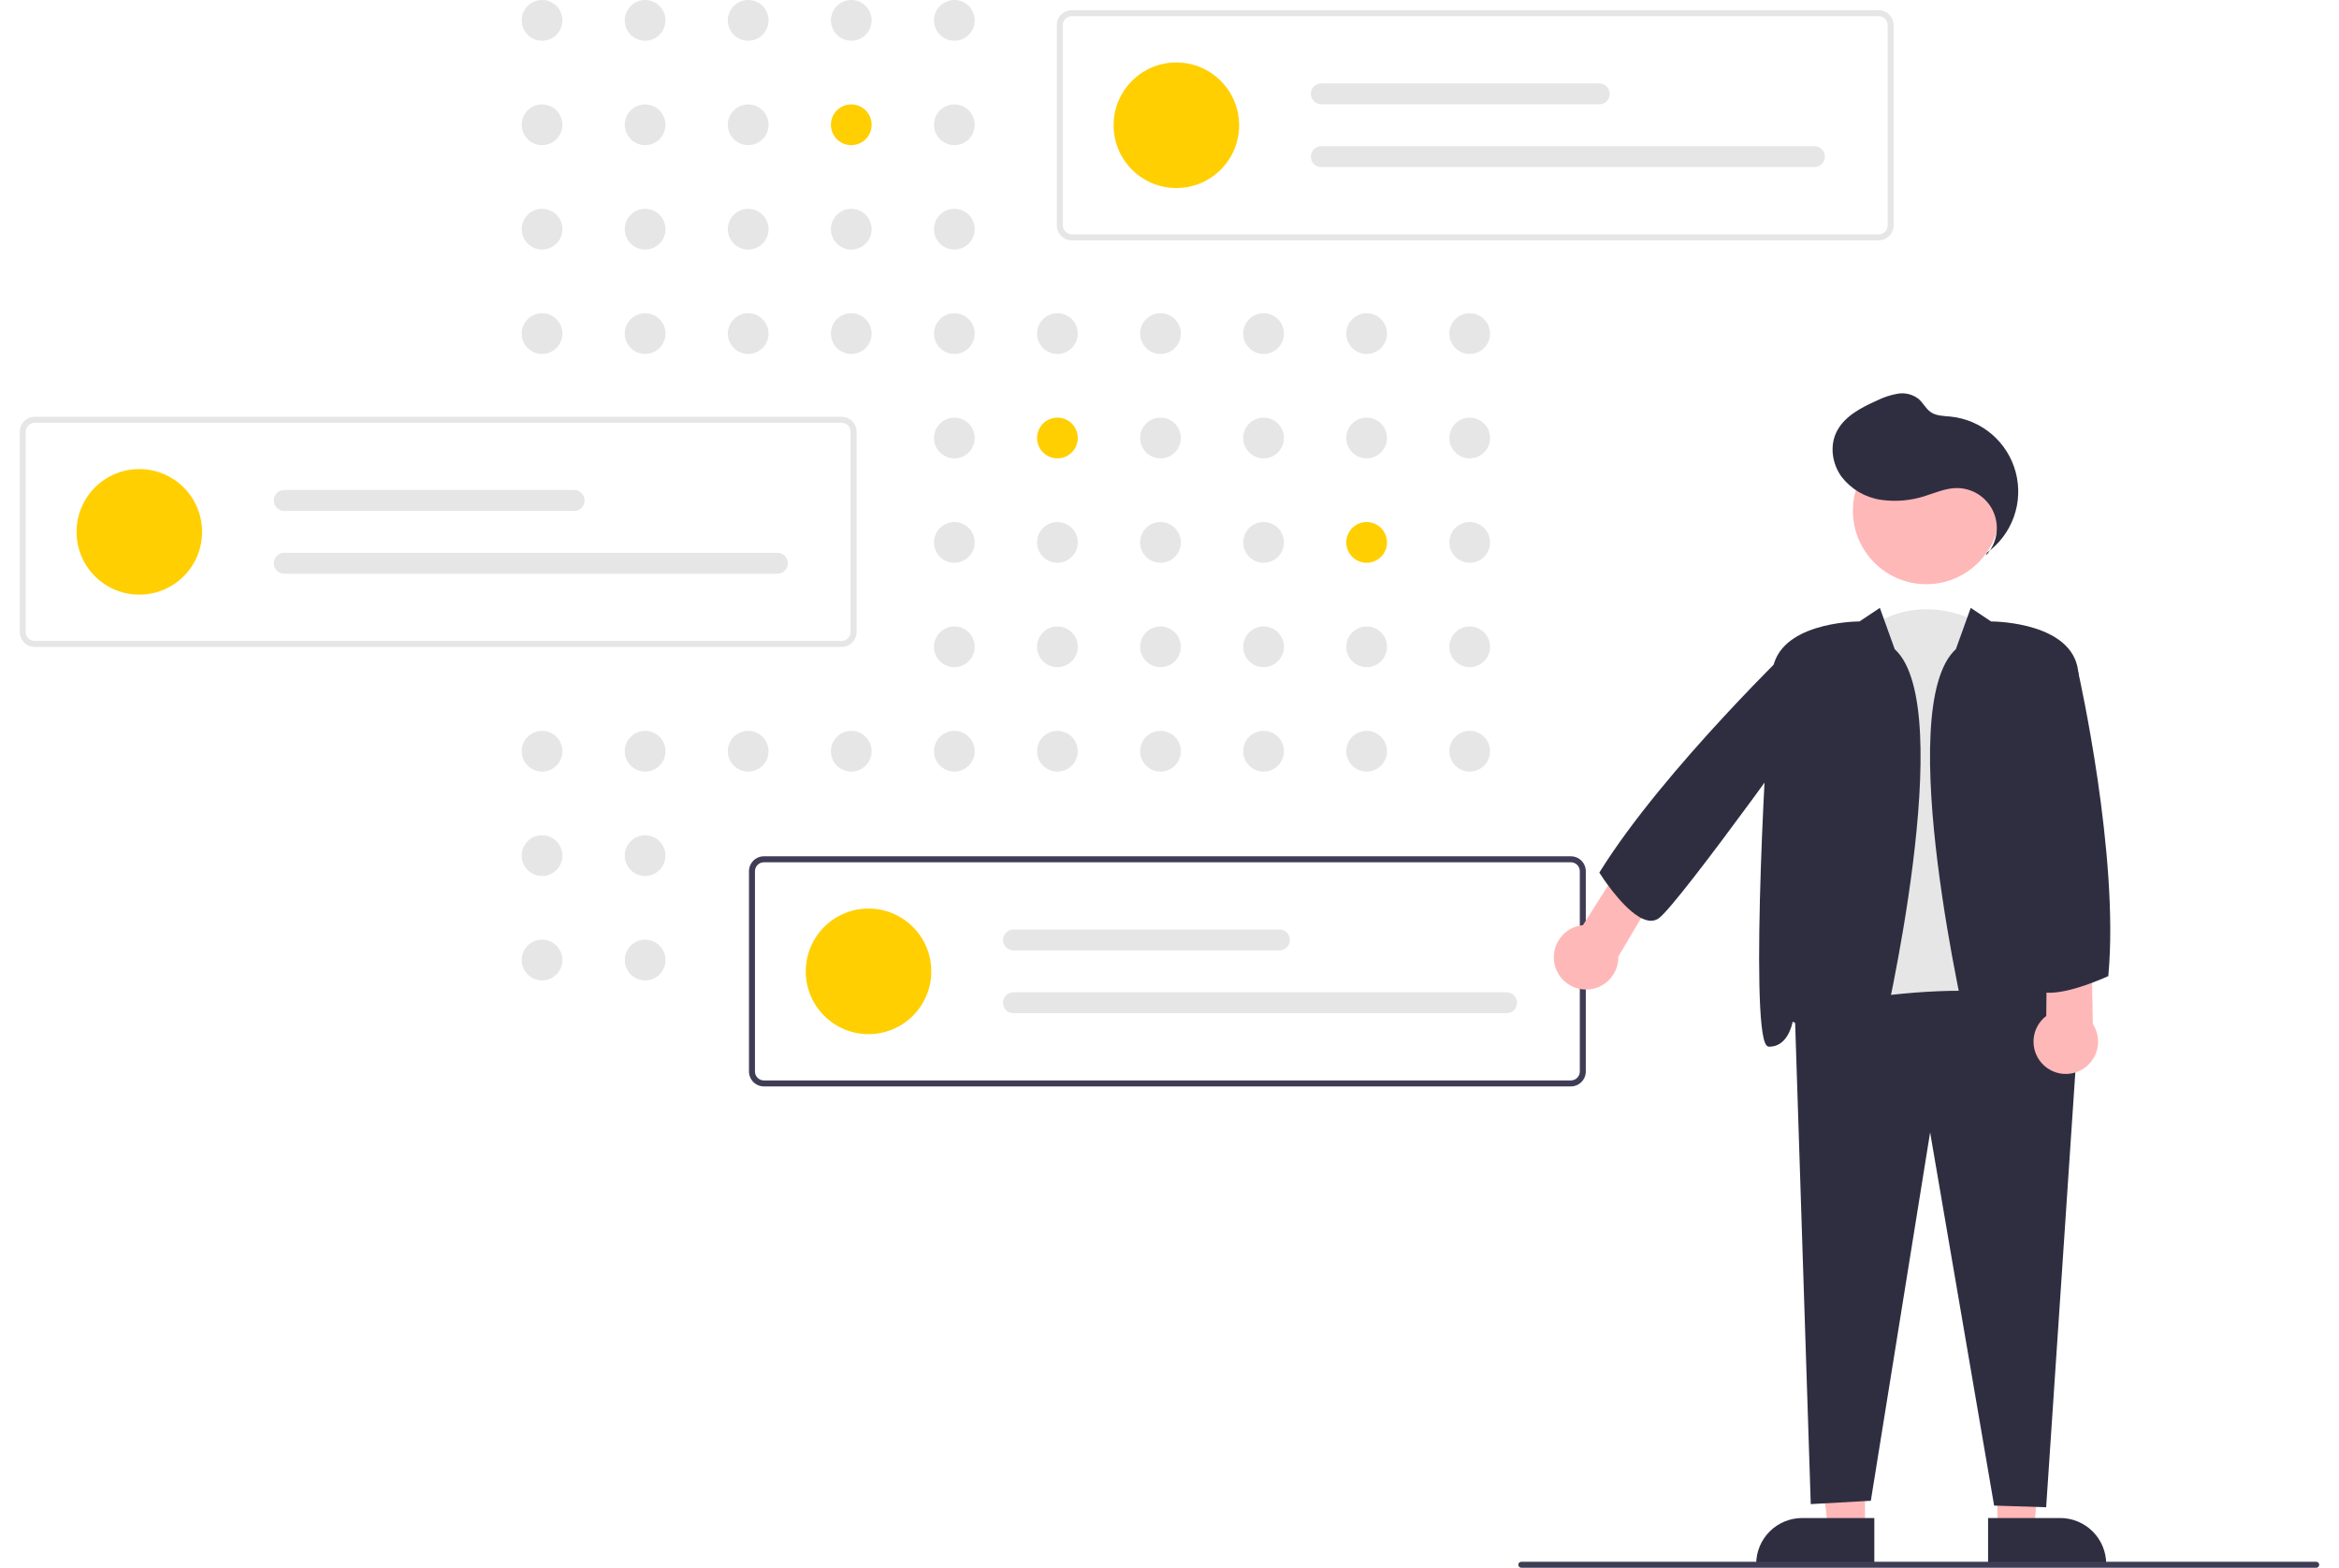 <svg width="276" height="185" viewBox="0 0 286 195" fill="none" xmlns="http://www.w3.org/2000/svg">
<g clip-path="url(#clip0_264_2584)">
<path d="M64.959 5.067C66.358 5.067 67.492 3.933 67.492 2.534C67.492 1.134 66.358 0 64.959 0C63.561 0 62.427 1.134 62.427 2.534C62.427 3.933 63.561 5.067 64.959 5.067Z" fill="#E6E6E6"/>
<path d="M77.779 5.067C79.178 5.067 80.312 3.933 80.312 2.534C80.312 1.134 79.178 0 77.779 0C76.381 0 75.247 1.134 75.247 2.534C75.247 3.933 76.381 5.067 77.779 5.067Z" fill="#E6E6E6"/>
<path d="M90.6 5.067C91.998 5.067 93.132 3.933 93.132 2.534C93.132 1.134 91.998 0 90.6 0C89.201 0 88.067 1.134 88.067 2.534C88.067 3.933 89.201 5.067 90.6 5.067Z" fill="#E6E6E6"/>
<path d="M103.42 5.067C104.818 5.067 105.952 3.933 105.952 2.534C105.952 1.134 104.818 0 103.42 0C102.021 0 100.887 1.134 100.887 2.534C100.887 3.933 102.021 5.067 103.42 5.067Z" fill="#E6E6E6"/>
<path d="M116.239 5.067C117.638 5.067 118.772 3.933 118.772 2.534C118.772 1.134 117.638 0 116.239 0C114.841 0 113.707 1.134 113.707 2.534C113.707 3.933 114.841 5.067 116.239 5.067Z" fill="#E6E6E6"/>
<path d="M64.959 18.054C66.358 18.054 67.492 16.92 67.492 15.52C67.492 14.121 66.358 12.987 64.959 12.987C63.561 12.987 62.427 14.121 62.427 15.52C62.427 16.92 63.561 18.054 64.959 18.054Z" fill="#E6E6E6"/>
<path d="M77.779 18.054C79.178 18.054 80.312 16.92 80.312 15.52C80.312 14.121 79.178 12.987 77.779 12.987C76.381 12.987 75.247 14.121 75.247 15.52C75.247 16.92 76.381 18.054 77.779 18.054Z" fill="#E6E6E6"/>
<path d="M90.6 18.054C91.998 18.054 93.132 16.92 93.132 15.52C93.132 14.121 91.998 12.987 90.6 12.987C89.201 12.987 88.067 14.121 88.067 15.52C88.067 16.92 89.201 18.054 90.6 18.054Z" fill="#E6E6E6"/>
<path d="M103.42 18.054C104.818 18.054 105.952 16.92 105.952 15.52C105.952 14.121 104.818 12.987 103.42 12.987C102.021 12.987 100.887 14.121 100.887 15.52C100.887 16.92 102.021 18.054 103.42 18.054Z" fill="#FFCF01"/>
<path d="M116.239 18.054C117.638 18.054 118.772 16.92 118.772 15.52C118.772 14.121 117.638 12.987 116.239 12.987C114.841 12.987 113.707 14.121 113.707 15.52C113.707 16.92 114.841 18.054 116.239 18.054Z" fill="#E6E6E6"/>
<path d="M141.88 18.054C143.278 18.054 144.412 16.92 144.412 15.52C144.412 14.121 143.278 12.987 141.88 12.987C140.481 12.987 139.347 14.121 139.347 15.52C139.347 16.92 140.481 18.054 141.88 18.054Z" fill="#E6E6E6"/>
<path d="M64.959 31.04C66.358 31.04 67.492 29.906 67.492 28.507C67.492 27.107 66.358 25.973 64.959 25.973C63.561 25.973 62.427 27.107 62.427 28.507C62.427 29.906 63.561 31.04 64.959 31.04Z" fill="#E6E6E6"/>
<path d="M77.779 31.04C79.178 31.04 80.312 29.906 80.312 28.507C80.312 27.107 79.178 25.973 77.779 25.973C76.381 25.973 75.247 27.107 75.247 28.507C75.247 29.906 76.381 31.04 77.779 31.04Z" fill="#E6E6E6"/>
<path d="M90.6 31.04C91.998 31.04 93.132 29.906 93.132 28.507C93.132 27.107 91.998 25.973 90.6 25.973C89.201 25.973 88.067 27.107 88.067 28.507C88.067 29.906 89.201 31.04 90.6 31.04Z" fill="#E6E6E6"/>
<path d="M103.42 31.04C104.818 31.04 105.952 29.906 105.952 28.507C105.952 27.107 104.818 25.973 103.42 25.973C102.021 25.973 100.887 27.107 100.887 28.507C100.887 29.906 102.021 31.04 103.42 31.04Z" fill="#E6E6E6"/>
<path d="M116.239 31.04C117.638 31.04 118.772 29.906 118.772 28.507C118.772 27.107 117.638 25.973 116.239 25.973C114.841 25.973 113.707 27.107 113.707 28.507C113.707 29.906 114.841 31.04 116.239 31.04Z" fill="#E6E6E6"/>
<path d="M64.959 44.027C66.358 44.027 67.492 42.892 67.492 41.493C67.492 40.094 66.358 38.959 64.959 38.959C63.561 38.959 62.427 40.094 62.427 41.493C62.427 42.892 63.561 44.027 64.959 44.027Z" fill="#E6E6E6"/>
<path d="M77.779 44.027C79.178 44.027 80.312 42.892 80.312 41.493C80.312 40.094 79.178 38.959 77.779 38.959C76.381 38.959 75.247 40.094 75.247 41.493C75.247 42.892 76.381 44.027 77.779 44.027Z" fill="#E6E6E6"/>
<path d="M90.6 44.027C91.998 44.027 93.132 42.892 93.132 41.493C93.132 40.094 91.998 38.959 90.6 38.959C89.201 38.959 88.067 40.094 88.067 41.493C88.067 42.892 89.201 44.027 90.6 44.027Z" fill="#E6E6E6"/>
<path d="M103.42 44.027C104.818 44.027 105.952 42.892 105.952 41.493C105.952 40.094 104.818 38.959 103.42 38.959C102.021 38.959 100.887 40.094 100.887 41.493C100.887 42.892 102.021 44.027 103.42 44.027Z" fill="#E6E6E6"/>
<path d="M116.239 44.027C117.638 44.027 118.772 42.892 118.772 41.493C118.772 40.094 117.638 38.959 116.239 38.959C114.841 38.959 113.707 40.094 113.707 41.493C113.707 42.892 114.841 44.027 116.239 44.027Z" fill="#E6E6E6"/>
<path d="M129.059 44.027C130.458 44.027 131.592 42.892 131.592 41.493C131.592 40.094 130.458 38.959 129.059 38.959C127.661 38.959 126.527 40.094 126.527 41.493C126.527 42.892 127.661 44.027 129.059 44.027Z" fill="#E6E6E6"/>
<path d="M141.88 44.027C143.278 44.027 144.412 42.892 144.412 41.493C144.412 40.094 143.278 38.959 141.88 38.959C140.481 38.959 139.347 40.094 139.347 41.493C139.347 42.892 140.481 44.027 141.88 44.027Z" fill="#E6E6E6"/>
<path d="M154.7 44.027C156.098 44.027 157.232 42.892 157.232 41.493C157.232 40.094 156.098 38.959 154.7 38.959C153.301 38.959 152.167 40.094 152.167 41.493C152.167 42.892 153.301 44.027 154.7 44.027Z" fill="#E6E6E6"/>
<path d="M167.519 44.027C168.918 44.027 170.052 42.892 170.052 41.493C170.052 40.094 168.918 38.959 167.519 38.959C166.121 38.959 164.987 40.094 164.987 41.493C164.987 42.892 166.121 44.027 167.519 44.027Z" fill="#E6E6E6"/>
<path d="M180.339 44.027C181.738 44.027 182.872 42.892 182.872 41.493C182.872 40.094 181.738 38.959 180.339 38.959C178.941 38.959 177.807 40.094 177.807 41.493C177.807 42.892 178.941 44.027 180.339 44.027Z" fill="#E6E6E6"/>
<path d="M116.239 57.013C117.638 57.013 118.772 55.879 118.772 54.48C118.772 53.08 117.638 51.946 116.239 51.946C114.841 51.946 113.707 53.08 113.707 54.48C113.707 55.879 114.841 57.013 116.239 57.013Z" fill="#E6E6E6"/>
<path d="M129.059 57.013C130.458 57.013 131.592 55.879 131.592 54.48C131.592 53.08 130.458 51.946 129.059 51.946C127.661 51.946 126.527 53.08 126.527 54.48C126.527 55.879 127.661 57.013 129.059 57.013Z" fill="#FFCF01"/>
<path d="M141.88 57.013C143.278 57.013 144.412 55.879 144.412 54.48C144.412 53.08 143.278 51.946 141.88 51.946C140.481 51.946 139.347 53.08 139.347 54.48C139.347 55.879 140.481 57.013 141.88 57.013Z" fill="#E6E6E6"/>
<path d="M154.7 57.013C156.098 57.013 157.232 55.879 157.232 54.48C157.232 53.08 156.098 51.946 154.7 51.946C153.301 51.946 152.167 53.08 152.167 54.48C152.167 55.879 153.301 57.013 154.7 57.013Z" fill="#E6E6E6"/>
<path d="M167.519 57.013C168.918 57.013 170.052 55.879 170.052 54.48C170.052 53.08 168.918 51.946 167.519 51.946C166.121 51.946 164.987 53.08 164.987 54.48C164.987 55.879 166.121 57.013 167.519 57.013Z" fill="#E6E6E6"/>
<path d="M180.339 57.013C181.738 57.013 182.872 55.879 182.872 54.48C182.872 53.08 181.738 51.946 180.339 51.946C178.941 51.946 177.807 53.08 177.807 54.48C177.807 55.879 178.941 57.013 180.339 57.013Z" fill="#E6E6E6"/>
<path d="M116.239 70C117.638 70 118.772 68.865 118.772 67.466C118.772 66.067 117.638 64.932 116.239 64.932C114.841 64.932 113.707 66.067 113.707 67.466C113.707 68.865 114.841 70 116.239 70Z" fill="#E6E6E6"/>
<path d="M129.059 70C130.458 70 131.592 68.865 131.592 67.466C131.592 66.067 130.458 64.932 129.059 64.932C127.661 64.932 126.527 66.067 126.527 67.466C126.527 68.865 127.661 70 129.059 70Z" fill="#E6E6E6"/>
<path d="M141.88 70C143.278 70 144.412 68.865 144.412 67.466C144.412 66.067 143.278 64.932 141.88 64.932C140.481 64.932 139.347 66.067 139.347 67.466C139.347 68.865 140.481 70 141.88 70Z" fill="#E6E6E6"/>
<path d="M154.7 70C156.098 70 157.232 68.865 157.232 67.466C157.232 66.067 156.098 64.932 154.7 64.932C153.301 64.932 152.167 66.067 152.167 67.466C152.167 68.865 153.301 70 154.7 70Z" fill="#E6E6E6"/>
<path d="M167.519 70C168.918 70 170.052 68.865 170.052 67.466C170.052 66.067 168.918 64.932 167.519 64.932C166.121 64.932 164.987 66.067 164.987 67.466C164.987 68.865 166.121 70 167.519 70Z" fill="#FFCF01"/>
<path d="M180.339 70C181.738 70 182.872 68.865 182.872 67.466C182.872 66.067 181.738 64.932 180.339 64.932C178.941 64.932 177.807 66.067 177.807 67.466C177.807 68.865 178.941 70 180.339 70Z" fill="#E6E6E6"/>
<path d="M116.239 82.986C117.638 82.986 118.772 81.852 118.772 80.453C118.772 79.053 117.638 77.919 116.239 77.919C114.841 77.919 113.707 79.053 113.707 80.453C113.707 81.852 114.841 82.986 116.239 82.986Z" fill="#E6E6E6"/>
<path d="M129.059 82.986C130.458 82.986 131.592 81.852 131.592 80.453C131.592 79.053 130.458 77.919 129.059 77.919C127.661 77.919 126.527 79.053 126.527 80.453C126.527 81.852 127.661 82.986 129.059 82.986Z" fill="#E6E6E6"/>
<path d="M141.88 82.986C143.278 82.986 144.412 81.852 144.412 80.453C144.412 79.053 143.278 77.919 141.88 77.919C140.481 77.919 139.347 79.053 139.347 80.453C139.347 81.852 140.481 82.986 141.88 82.986Z" fill="#E6E6E6"/>
<path d="M154.7 82.986C156.098 82.986 157.232 81.852 157.232 80.453C157.232 79.053 156.098 77.919 154.7 77.919C153.301 77.919 152.167 79.053 152.167 80.453C152.167 81.852 153.301 82.986 154.7 82.986Z" fill="#E6E6E6"/>
<path d="M167.519 82.986C168.918 82.986 170.052 81.852 170.052 80.453C170.052 79.053 168.918 77.919 167.519 77.919C166.121 77.919 164.987 79.053 164.987 80.453C164.987 81.852 166.121 82.986 167.519 82.986Z" fill="#E6E6E6"/>
<path d="M180.339 82.986C181.738 82.986 182.872 81.852 182.872 80.453C182.872 79.053 181.738 77.919 180.339 77.919C178.941 77.919 177.807 79.053 177.807 80.453C177.807 81.852 178.941 82.986 180.339 82.986Z" fill="#E6E6E6"/>
<path d="M64.959 95.973C66.358 95.973 67.492 94.838 67.492 93.439C67.492 92.04 66.358 90.905 64.959 90.905C63.561 90.905 62.427 92.04 62.427 93.439C62.427 94.838 63.561 95.973 64.959 95.973Z" fill="#E6E6E6"/>
<path d="M77.779 95.973C79.178 95.973 80.312 94.838 80.312 93.439C80.312 92.04 79.178 90.905 77.779 90.905C76.381 90.905 75.247 92.04 75.247 93.439C75.247 94.838 76.381 95.973 77.779 95.973Z" fill="#E6E6E6"/>
<path d="M90.6 95.973C91.998 95.973 93.132 94.838 93.132 93.439C93.132 92.04 91.998 90.905 90.6 90.905C89.201 90.905 88.067 92.04 88.067 93.439C88.067 94.838 89.201 95.973 90.6 95.973Z" fill="#E6E6E6"/>
<path d="M103.42 95.973C104.818 95.973 105.952 94.838 105.952 93.439C105.952 92.04 104.818 90.905 103.42 90.905C102.021 90.905 100.887 92.04 100.887 93.439C100.887 94.838 102.021 95.973 103.42 95.973Z" fill="#E6E6E6"/>
<path d="M116.239 95.973C117.638 95.973 118.772 94.838 118.772 93.439C118.772 92.04 117.638 90.905 116.239 90.905C114.841 90.905 113.707 92.04 113.707 93.439C113.707 94.838 114.841 95.973 116.239 95.973Z" fill="#E6E6E6"/>
<path d="M129.059 95.973C130.458 95.973 131.592 94.838 131.592 93.439C131.592 92.04 130.458 90.905 129.059 90.905C127.661 90.905 126.527 92.04 126.527 93.439C126.527 94.838 127.661 95.973 129.059 95.973Z" fill="#E6E6E6"/>
<path d="M141.88 95.973C143.278 95.973 144.412 94.838 144.412 93.439C144.412 92.04 143.278 90.905 141.88 90.905C140.481 90.905 139.347 92.04 139.347 93.439C139.347 94.838 140.481 95.973 141.88 95.973Z" fill="#E6E6E6"/>
<path d="M154.7 95.973C156.098 95.973 157.232 94.838 157.232 93.439C157.232 92.04 156.098 90.905 154.7 90.905C153.301 90.905 152.167 92.04 152.167 93.439C152.167 94.838 153.301 95.973 154.7 95.973Z" fill="#E6E6E6"/>
<path d="M167.519 95.973C168.918 95.973 170.052 94.838 170.052 93.439C170.052 92.04 168.918 90.905 167.519 90.905C166.121 90.905 164.987 92.04 164.987 93.439C164.987 94.838 166.121 95.973 167.519 95.973Z" fill="#E6E6E6"/>
<path d="M180.339 95.973C181.738 95.973 182.872 94.838 182.872 93.439C182.872 92.04 181.738 90.905 180.339 90.905C178.941 90.905 177.807 92.04 177.807 93.439C177.807 94.838 178.941 95.973 180.339 95.973Z" fill="#E6E6E6"/>
<path d="M64.958 108.959C66.357 108.959 67.49 107.824 67.49 106.425C67.49 105.026 66.357 103.891 64.958 103.891C63.559 103.891 62.425 105.026 62.425 106.425C62.425 107.824 63.559 108.959 64.958 108.959Z" fill="#E6E6E6"/>
<path d="M77.779 108.959C79.178 108.959 80.312 107.825 80.312 106.426C80.312 105.026 79.178 103.892 77.779 103.892C76.381 103.892 75.247 105.026 75.247 106.426C75.247 107.825 76.381 108.959 77.779 108.959Z" fill="#E6E6E6"/>
<path d="M64.958 121.945C66.357 121.945 67.49 120.811 67.49 119.411C67.49 118.012 66.357 116.878 64.958 116.878C63.559 116.878 62.425 118.012 62.425 119.411C62.425 120.811 63.559 121.945 64.958 121.945Z" fill="#E6E6E6"/>
<path d="M77.779 121.946C79.178 121.946 80.312 120.811 80.312 119.412C80.312 118.013 79.178 116.878 77.779 116.878C76.381 116.878 75.247 118.013 75.247 119.412C75.247 120.811 76.381 121.946 77.779 121.946Z" fill="#E6E6E6"/>
<path d="M103.42 121.946C104.818 121.946 105.952 120.811 105.952 119.412C105.952 118.013 104.818 116.878 103.42 116.878C102.021 116.878 100.887 118.013 100.887 119.412C100.887 120.811 102.021 121.946 103.42 121.946Z" fill="#E6E6E6"/>
<path d="M231.206 29.893H130.843C130.35 29.892 129.878 29.696 129.529 29.347C129.181 28.999 128.985 28.526 128.984 28.033V3.127C128.985 2.634 129.181 2.161 129.529 1.813C129.878 1.464 130.35 1.268 130.843 1.268H231.206C231.698 1.268 232.171 1.464 232.519 1.813C232.868 2.161 233.064 2.634 233.064 3.127V28.033C233.064 28.526 232.868 28.999 232.519 29.347C232.171 29.696 231.698 29.892 231.206 29.893ZM130.843 2.011C130.547 2.012 130.264 2.129 130.055 2.338C129.846 2.548 129.728 2.831 129.728 3.127V28.033C129.728 28.329 129.846 28.613 130.055 28.822C130.264 29.031 130.547 29.148 130.843 29.149H231.206C231.501 29.148 231.785 29.031 231.994 28.822C232.203 28.613 232.32 28.329 232.321 28.033V3.127C232.32 2.831 232.203 2.548 231.994 2.338C231.785 2.129 231.501 2.012 231.206 2.011H130.843Z" fill="#E6E6E6"/>
<path d="M143.853 23.389C148.164 23.389 151.659 19.893 151.659 15.58C151.659 11.267 148.164 7.771 143.853 7.771C139.542 7.771 136.047 11.267 136.047 15.58C136.047 19.893 139.542 23.389 143.853 23.389Z" fill="#FFCF01"/>
<path d="M161.881 10.374C161.536 10.374 161.205 10.511 160.961 10.755C160.717 10.999 160.58 11.33 160.58 11.675C160.58 12.021 160.717 12.352 160.961 12.596C161.205 12.84 161.536 12.977 161.881 12.977H196.45C196.795 12.977 197.126 12.84 197.37 12.596C197.614 12.352 197.751 12.021 197.751 11.675C197.751 11.33 197.614 10.999 197.37 10.755C197.126 10.511 196.795 10.374 196.45 10.374H161.881Z" fill="#E6E6E6"/>
<path d="M161.881 18.183C161.536 18.183 161.205 18.32 160.961 18.564C160.717 18.808 160.58 19.139 160.58 19.484C160.58 19.83 160.717 20.161 160.961 20.405C161.205 20.649 161.536 20.786 161.881 20.786H223.213C223.558 20.786 223.889 20.649 224.133 20.405C224.377 20.161 224.514 19.83 224.514 19.484C224.514 19.139 224.377 18.808 224.133 18.564C223.889 18.32 223.558 18.183 223.213 18.183H161.881Z" fill="#E6E6E6"/>
<path d="M102.221 80.467H1.859C1.366 80.466 0.893 80.27 0.545 79.922C0.197 79.573 0.001 79.101 0 78.608V53.701C0.001 53.208 0.197 52.736 0.545 52.387C0.893 52.039 1.366 51.843 1.859 51.842H102.221C102.714 51.843 103.186 52.039 103.535 52.387C103.883 52.736 104.079 53.208 104.08 53.701V78.608C104.079 79.101 103.883 79.573 103.535 79.922C103.186 80.27 102.714 80.466 102.221 80.467ZM1.859 52.586C1.563 52.586 1.279 52.704 1.07 52.913C0.861 53.122 0.744 53.406 0.743 53.701V78.608C0.744 78.903 0.861 79.187 1.07 79.396C1.279 79.605 1.563 79.723 1.859 79.723H102.221C102.517 79.723 102.8 79.605 103.009 79.396C103.218 79.187 103.336 78.903 103.336 78.608V53.701C103.336 53.406 103.218 53.122 103.009 52.913C102.8 52.704 102.517 52.586 102.221 52.586H1.859Z" fill="#E6E6E6"/>
<path d="M14.868 73.964C19.18 73.964 22.674 70.468 22.674 66.154C22.674 61.842 19.18 58.345 14.868 58.345C10.557 58.345 7.062 61.842 7.062 66.154C7.062 70.468 10.557 73.964 14.868 73.964Z" fill="#FFCF01"/>
<path d="M32.897 60.948C32.552 60.948 32.221 61.085 31.977 61.33C31.733 61.574 31.596 61.905 31.596 62.25C31.596 62.595 31.733 62.926 31.977 63.17C32.221 63.414 32.552 63.551 32.897 63.551H68.953C69.298 63.551 69.629 63.414 69.873 63.17C70.117 62.926 70.254 62.595 70.254 62.25C70.254 61.905 70.117 61.574 69.873 61.33C69.629 61.085 69.298 60.948 68.953 60.948H32.897Z" fill="#E6E6E6"/>
<path d="M32.897 68.758C32.552 68.758 32.221 68.895 31.977 69.139C31.733 69.383 31.596 69.714 31.596 70.059C31.596 70.404 31.733 70.735 31.977 70.98C32.221 71.224 32.552 71.361 32.897 71.361H94.229C94.574 71.361 94.905 71.224 95.149 70.98C95.393 70.735 95.53 70.404 95.53 70.059C95.53 69.714 95.393 69.383 95.149 69.139C94.905 68.895 94.574 68.758 94.229 68.758H32.897Z" fill="#E6E6E6"/>
<path d="M192.919 135.132H92.557C92.064 135.132 91.591 134.935 91.243 134.587C90.895 134.238 90.699 133.766 90.698 133.273V108.366C90.699 107.873 90.895 107.401 91.243 107.052C91.591 106.704 92.064 106.508 92.557 106.507H192.919C193.412 106.508 193.884 106.704 194.233 107.052C194.581 107.401 194.777 107.873 194.778 108.366V133.273C194.777 133.766 194.581 134.238 194.233 134.587C193.884 134.935 193.412 135.132 192.919 135.132ZM92.557 107.251C92.261 107.251 91.978 107.369 91.768 107.578C91.559 107.787 91.442 108.071 91.441 108.366V133.273C91.442 133.569 91.559 133.852 91.768 134.061C91.978 134.27 92.261 134.388 92.557 134.388H192.919C193.215 134.388 193.498 134.27 193.707 134.061C193.916 133.852 194.034 133.569 194.034 133.273V108.366C194.034 108.071 193.916 107.787 193.707 107.578C193.498 107.369 193.215 107.251 192.919 107.251H92.557Z" fill="#3F3D56"/>
<path d="M105.566 128.629C109.878 128.629 113.372 125.133 113.372 120.82C113.372 116.507 109.878 113.01 105.566 113.01C101.255 113.01 97.76 116.507 97.76 120.82C97.76 125.133 101.255 128.629 105.566 128.629Z" fill="#FFCF01"/>
<path d="M123.594 115.613C123.249 115.613 122.919 115.75 122.675 115.995C122.431 116.239 122.293 116.57 122.293 116.915C122.293 117.26 122.431 117.591 122.675 117.835C122.919 118.079 123.249 118.216 123.594 118.216H156.677C157.022 118.216 157.353 118.079 157.597 117.835C157.841 117.591 157.978 117.26 157.978 116.915C157.978 116.57 157.841 116.239 157.597 115.995C157.353 115.75 157.022 115.613 156.677 115.613H123.594Z" fill="#E6E6E6"/>
<path d="M123.594 123.423C123.249 123.423 122.919 123.56 122.675 123.804C122.431 124.048 122.293 124.379 122.293 124.724C122.293 125.069 122.431 125.4 122.675 125.645C122.919 125.889 123.249 126.026 123.594 126.026H184.927C185.272 126.026 185.603 125.889 185.847 125.645C186.091 125.4 186.228 125.069 186.228 124.724C186.228 124.379 186.091 124.048 185.847 123.804C185.603 123.56 185.272 123.423 184.927 123.423H123.594Z" fill="#E6E6E6"/>
<path d="M246.91 128.815C242.551 141.897 224.721 128.023 224.721 128.023L229.476 78.472C236.608 72.922 244.136 77.679 244.136 77.679L246.91 128.815Z" fill="#E6E6E6"/>
<path d="M245.974 172.719L252.05 172.783L250.532 190.303L245.975 190.304L245.974 172.719Z" fill="#FFB8B8"/>
<path d="M244.812 188.815H253.787C255.303 188.817 256.757 189.42 257.829 190.493C258.901 191.565 259.504 193.02 259.506 194.537V194.723H244.812V188.815Z" fill="#2F2E41"/>
<path d="M229.503 172.719L222.777 172.718L224.945 190.303L229.502 190.304L229.503 172.719Z" fill="#FFB8B8"/>
<path d="M215.97 194.723V194.537C215.971 193.019 216.573 191.564 217.646 190.491C218.718 189.418 220.173 188.815 221.69 188.815L230.665 188.815L230.665 194.723L215.97 194.723Z" fill="#2F2E41"/>
<path d="M245.564 187.268L237.604 140.85L230.23 186.67L222.758 187.085L220.766 125.695L220.916 125.661C222.151 125.384 251.224 118.996 255.99 128.135L256.014 128.181L252.036 187.477L245.564 187.268Z" fill="#2F2E41"/>
<path d="M237.128 72.665C242.17 72.665 246.258 68.576 246.258 63.532C246.258 58.487 242.17 54.398 237.128 54.398C232.086 54.398 227.999 58.487 227.999 63.532C227.999 68.576 232.086 72.665 237.128 72.665Z" fill="#FFB8B8"/>
<path d="M244.798 132.73C243.728 132.433 242.957 131.204 242.371 128.861C242.27 128.457 232.791 88.062 240.807 80.743L242.655 75.609L245.184 77.295C246.078 77.303 255.228 77.535 256.01 83.402C256.775 89.145 258.859 127.623 256.764 130.016C256.723 130.069 256.671 130.112 256.611 130.142C256.552 130.172 256.486 130.189 256.42 130.191C254.297 130.191 253.653 127.834 253.501 127.083C252.996 127.292 251.493 128.061 249.023 130.532C247.492 132.064 246.292 132.797 245.301 132.797C245.131 132.798 244.962 132.775 244.798 132.73Z" fill="#2F2E41"/>
<path d="M224.985 130.532C222.514 128.06 221.011 127.292 220.507 127.083C220.355 127.834 219.711 130.191 217.588 130.191C217.522 130.189 217.456 130.172 217.397 130.142C217.337 130.112 217.285 130.069 217.244 130.016C215.149 127.623 217.233 89.145 217.998 83.402C218.78 77.535 227.93 77.303 228.824 77.295L231.353 75.609L233.201 80.743C241.216 88.061 231.738 128.457 231.637 128.861C231.051 131.204 230.28 132.433 229.21 132.73C229.046 132.775 228.877 132.798 228.707 132.797C227.716 132.797 226.516 132.063 224.985 130.532Z" fill="#2F2E41"/>
<path d="M244.666 68.749C246.21 67.637 247.38 66.082 248.019 64.289C248.658 62.496 248.737 60.551 248.244 58.713C247.751 56.875 246.711 55.23 245.261 53.997C243.811 52.765 242.021 52.003 240.128 51.814C239.287 51.73 238.382 51.742 237.685 51.264C237.066 50.84 236.733 50.105 236.164 49.615C235.803 49.335 235.388 49.133 234.945 49.022C234.502 48.91 234.04 48.891 233.589 48.966C232.69 49.121 231.818 49.408 231.001 49.816C228.977 50.719 226.825 51.831 225.904 53.847C225.106 55.594 225.458 57.749 226.588 59.302C227.775 60.839 229.507 61.862 231.426 62.16C233.334 62.445 235.282 62.27 237.108 61.648C238.313 61.269 239.502 60.752 240.765 60.71C241.75 60.677 242.723 60.938 243.56 61.459C244.396 61.981 245.059 62.74 245.463 63.64C245.867 64.539 245.995 65.539 245.83 66.511C245.665 67.484 245.214 68.385 244.536 69.101" fill="#2F2E41"/>
<path d="M194.904 123.083C195.431 123.07 195.951 122.954 196.433 122.741C196.916 122.528 197.351 122.222 197.715 121.841C198.079 121.459 198.365 121.01 198.555 120.518C198.746 120.026 198.837 119.501 198.825 118.974L204.149 109.987L200.036 106.214L194.427 115.069C193.392 115.168 192.437 115.665 191.761 116.456C191.085 117.246 190.742 118.268 190.803 119.306C190.865 120.344 191.327 121.318 192.092 122.022C192.857 122.727 193.865 123.107 194.904 123.083Z" fill="#FFB8B8"/>
<path d="M256.673 132.928C257.115 132.64 257.495 132.267 257.793 131.832C258.091 131.397 258.3 130.907 258.409 130.391C258.518 129.875 258.524 129.342 258.427 128.824C258.33 128.306 258.131 127.811 257.844 127.369L257.64 116.925L252.157 115.884L252.049 126.366C251.222 126.996 250.671 127.922 250.512 128.95C250.354 129.978 250.6 131.027 251.199 131.877C251.798 132.727 252.703 133.312 253.724 133.508C254.745 133.704 255.802 133.496 256.673 132.928Z" fill="#FFB8B8"/>
<path d="M196.524 108.632L196.462 108.534L196.523 108.435C204.509 95.606 221.272 79.58 221.44 79.42L221.493 79.369L223.564 79.348L225.802 84.926C225.105 86.267 206.325 112.485 203.846 114.224C203.648 114.361 203.424 114.455 203.188 114.499C202.952 114.544 202.71 114.538 202.476 114.482C202.063 114.387 201.67 114.22 201.315 113.988C199.026 112.57 196.641 108.818 196.524 108.632Z" fill="#2F2E41"/>
<path d="M251.113 123.272C250.891 123.196 250.687 123.075 250.513 122.915C250.34 122.756 250.202 122.563 250.107 122.348C248.912 119.557 254.036 84.305 254.255 82.805L254.296 82.522L256.028 83.62L256.045 83.695C256.096 83.92 261.142 106.378 259.775 121.301L259.765 121.407L259.668 121.452C259.459 121.549 255.256 123.48 252.455 123.48C251.999 123.492 251.544 123.421 251.113 123.272Z" fill="#2F2E41"/>
<path d="M285.628 195H186.753C186.654 195 186.56 194.961 186.49 194.891C186.42 194.821 186.381 194.727 186.381 194.628C186.381 194.529 186.42 194.435 186.49 194.365C186.56 194.295 186.654 194.256 186.753 194.256H285.628C285.727 194.256 285.822 194.295 285.891 194.365C285.961 194.435 286 194.529 286 194.628C286 194.727 285.961 194.821 285.891 194.891C285.822 194.961 285.727 195 285.628 195Z" fill="#3F3D56"/>
</g>
<defs>
<clipPath id="clip0_264_2584">
<rect width="286" height="195" fill="white"/>
</clipPath>
</defs>
</svg>

